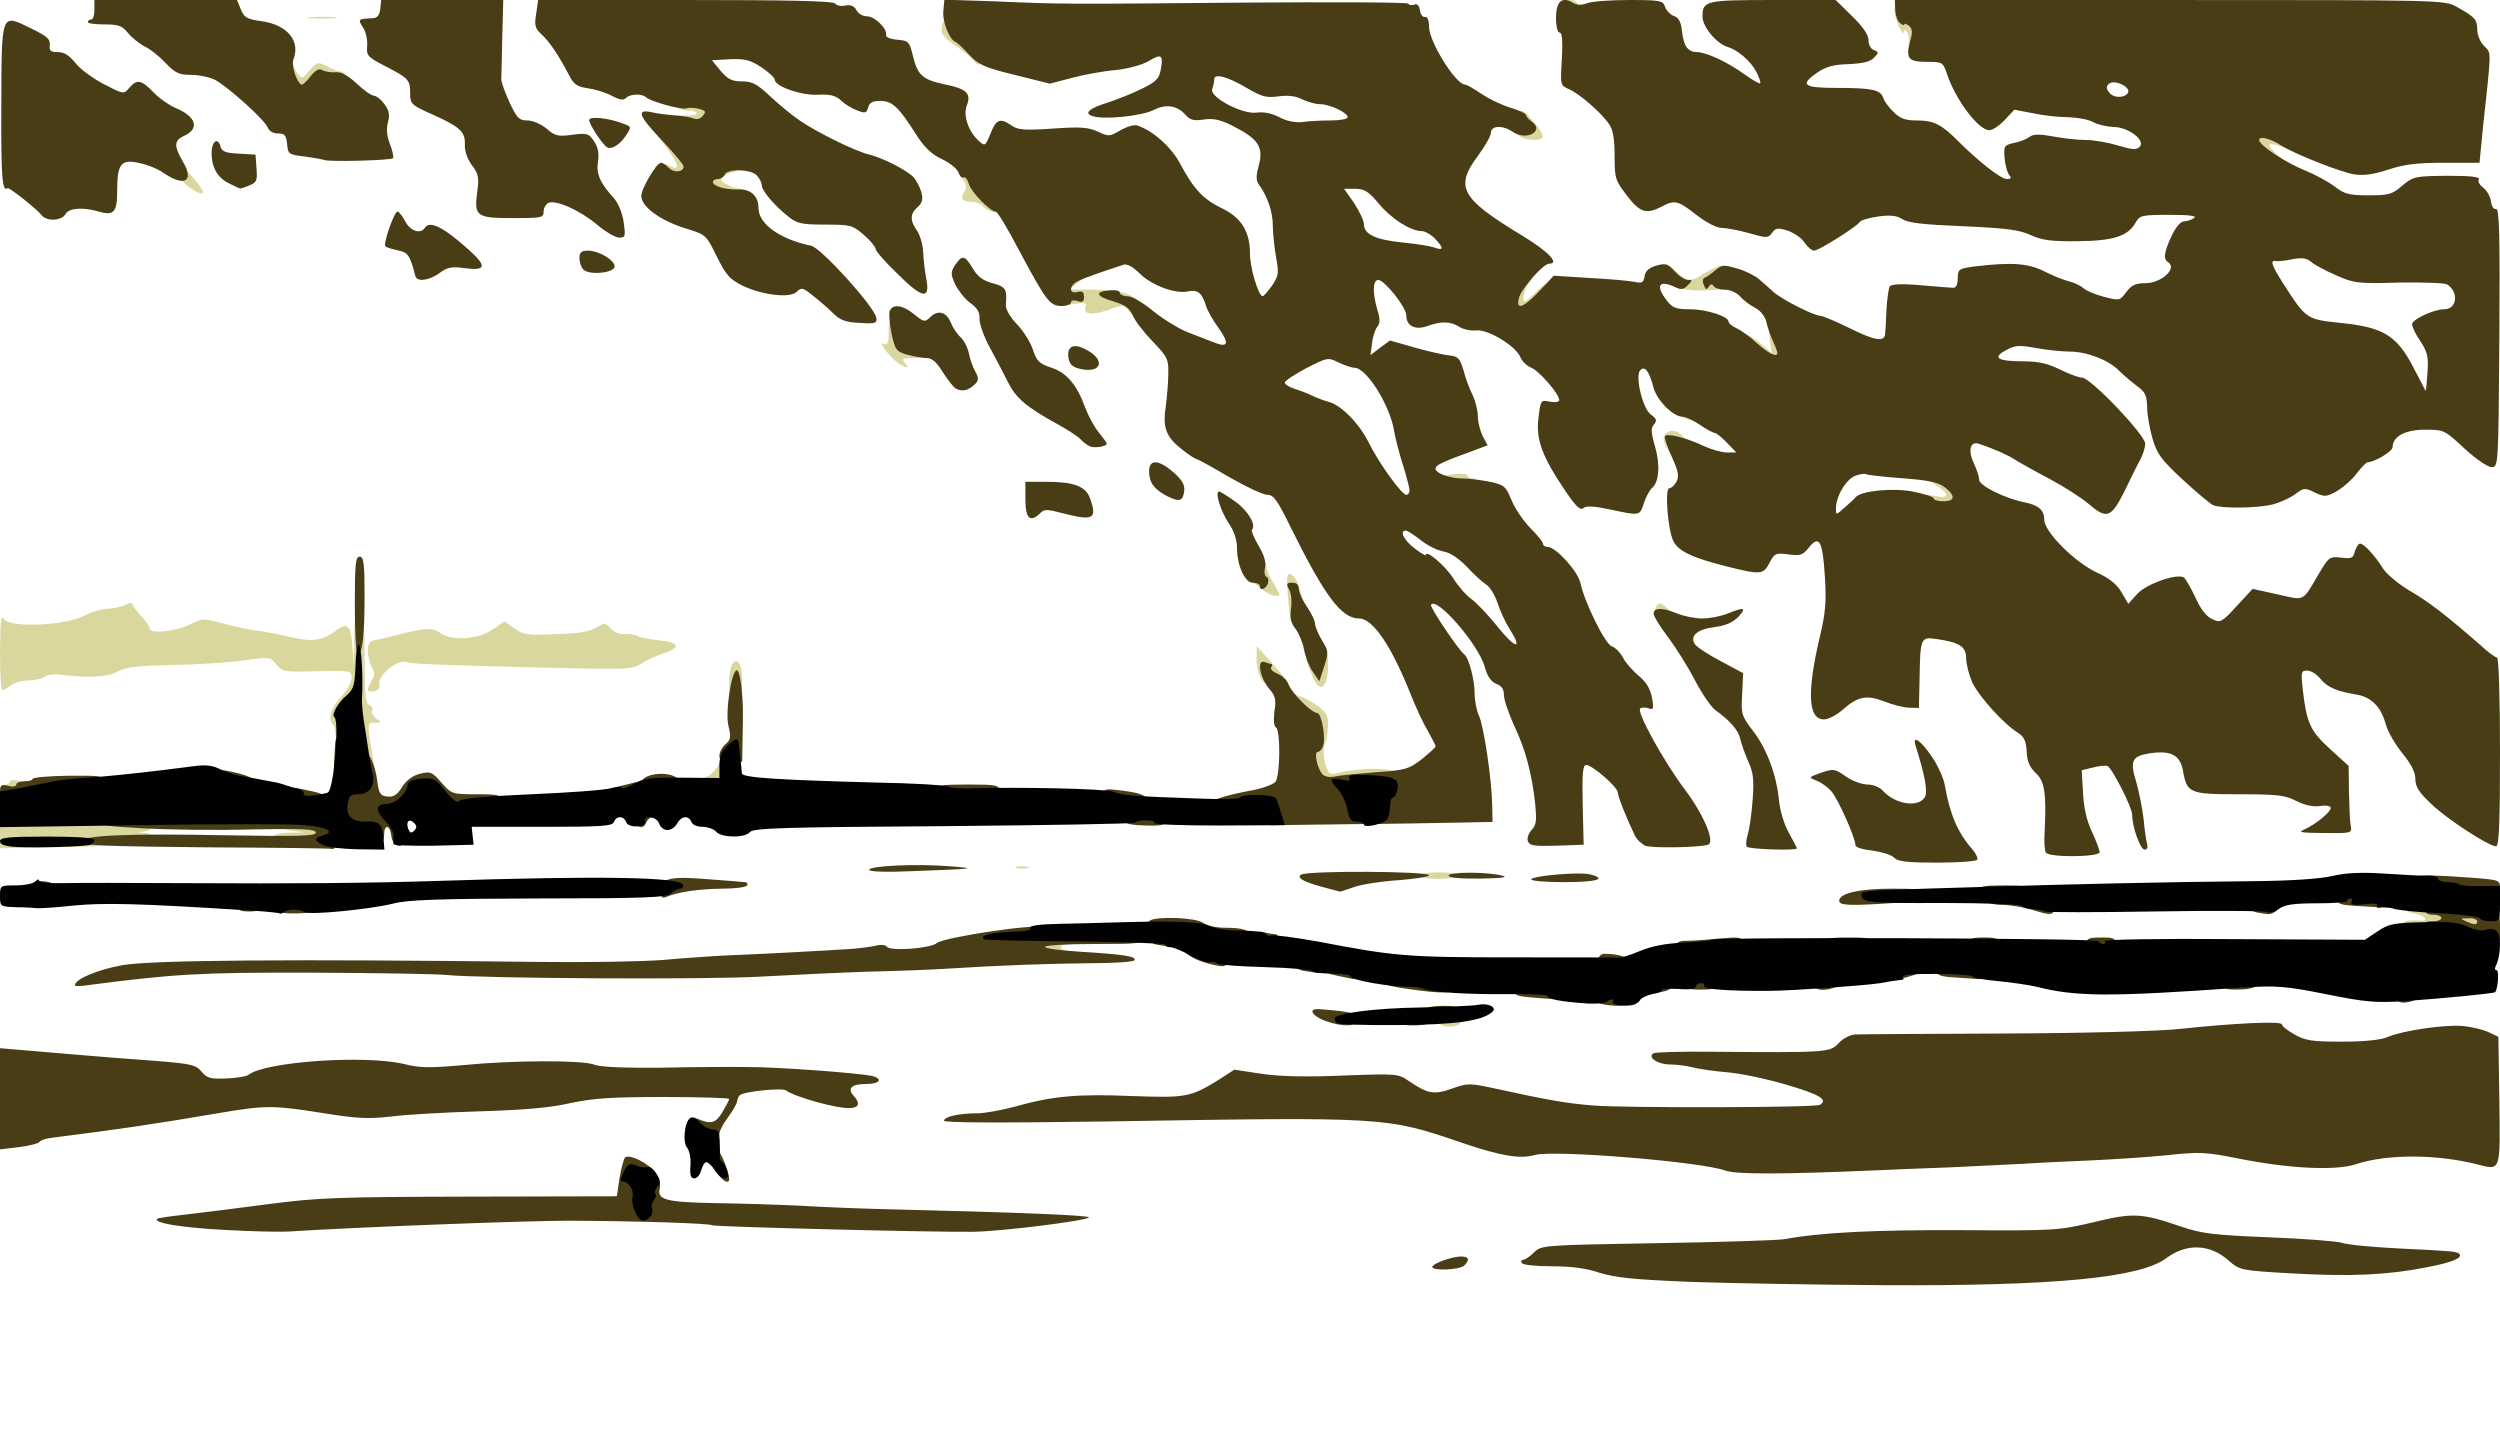 <svg id="root" xmlns="http://www.w3.org/2000/svg" width="768" height="441" viewBox="0 0 7680 4410">
  <g fill="#DAD79E">
    <path
      d="M6793 3413c-8-2-13-22-13-44 0-39 0-39 39-39 42 0 51 11 51 61 0 26-3 29-32 28-18 0-39-3-45-6zm-2355-261c-34-7-20-32 17-32 23 0 35 5 35 14 0 15-25 24-52 18zm-1258-242v-40h55c42 0 55 3 55 15 0 8-7 15-15 15s-15 5-15 10c0 6 7 10 15 10s15 7 15 15c0 12-13 15-55 15h-55v-40zm4293-47c-73-3-93-7-93-18 0-15 17-20 53-17 32 3 17-16-18-22-23-5-35-13-35-23 0-13 9-15 63-9 34 4 92 9 130 13l67 6v38c0 39 0 39-37 37-21-1-80-4-130-5zm-3113-173c0-6 27-10 60-10s60 4 60 10-27 10-60 10-60-4-60-10zm-1237-27c9-2 25-2 35 0 9 3 1 5-18 5s-27-2-17-5zM0 2558v-48h235c226 0 235 1 235 19 0 12-8 21-22 24l-23 4 22 2c15 1 21 6 17 15-7 18-86 25-306 29l-158 3v-48zm840 22c0-17 7-20 48-22l47-1-50-7c-27-4-40-8-27-8 12-1 22-9 22-17 0-12 13-15 56-15 64 0 84 14 84 59v31h-90c-83 0-90-1-90-20zM0 2430c0-11 7-20 15-20s15-4 15-9c0-4 11-6 25-3 18 3 25 11 25 28 0 21-5 24-40 24-33 0-40-3-40-20zm2150-23c0-7 10-17 23-22 12-6 26-20 32-32 17-39 35-27 35 22v45h-45c-30 0-45-4-45-13zm1880-2c-17-21-27-125-11-125 15 0 14-60-1-60-28-1-68-49-68-81 0-30 1-31 18-16 10 10 23 17 28 17s26 11 47 25c30 21 37 32 37 60 0 18-4 45-9 58-6 16-6 39 0 62 9 31 14 36 32 31 91-22 197-18 197 8 0 9-20 16-65 20-36 3-93 9-128 12-51 5-65 3-77-11zm-2921-37c0-2-8-46-18-98-17-83-19-89-20-47-1 40-4 47-21 47-13 0-20-7-20-18 0-10-3-22-7-26-17-17-6-53 25-85 17-19 32-45 32-58 0-23 0-23-106-21-101 3-106 2-125-21s-20-24-107-11c-48 6-145 12-217 13-100 2-137 6-161 19-32 18-86 21-167 12-30-4-53-2-60 5-6 6-27 11-47 11s-45 7-56 15c-10 8-22 15-26 15-5 0-8-53-8-117 1-101 3-115 14-100 20 26 184 19 243-11 23-12 56-22 73-22s41-5 53-11c14-8 22-9 25-1 1 5 14 22 28 37 13 14 24 30 24 36 0 17 80 9 122-12 40-20 42-20 102-4 33 9 79 19 101 22 22 2 69 11 104 19 70 17 99 13 142-18 37-28 47-18 52 52l4 55 1-60c1-94 1-95 17-95 13 0 15 22 15 135 0 111 3 137 15 141 8 4 12 11 8 17-3 5 2 16 12 24 18 12 18 13-4 13-24 0-24-2-4 118 4 28 2 32-16 32-11 0-21-1-22-2zm1131-270c0-24 4-49 9-57 16-25 31-1 31 50 0 42-3 49-20 49s-20-7-20-42z" />
    <path
      d="M1130 2119c0-5 6-18 12-29 10-16 10-24 0-40-6-11-12-33-12-50 0-24 5-31 28-35 15-3 47-10 72-17 81-20 98-20 122-4 36 26 116 21 161-10l37-25 31 22c27 19 40 21 128 17 69-2 105-8 123-20 24-16 27-16 44 3 11 12 28 19 44 17 14-1 31 1 38 6 7 4 37 10 68 13 63 7 67 22 10 41-21 7-50 20-65 30-22 16-45 18-161 16-347-7-551-14-559-19-25-15-96 42-85 69 3 8-3 16-15 19s-21 1-21-4zm2745-32c-8-12-15-40-15-62l1-40 49 55c27 30 48 55 47 56s-16 4-34 7c-26 5-35 2-48-16zm155-14c-8-21-16-41-18-45-2-5 3-8 12-8s16-4 16-10c0-5 9-10 20-10 17 0 20 7 20 39 0 78-26 96-50 34zm-64-165c-3-7-7-44-10-81-4-51-2-67 7-64 37 11 57 157 22 157-9 0-17-6-19-12zm1114-20c0-7 4-19 9-27 7-10 12-10 30 5 29 25 26 34-9 34-17 0-30-5-30-12zm-1204-79c-11-10-25-19-33-19-7 0-13-7-13-15s5-15 10-15c6 0 10-9 10-20 0-13 7-20 20-20 12 0 20 7 20 18 0 9 9 32 20 50s20 35 20 37c0 13-37 2-54-16zm2034-265c0-25 2-26 35-20 45 9 45-5 0-35-45-31-44-39 3-39 53 1 82 28 82 79v41h-60c-58 0-60-1-60-26zm-1490-63c0-14 10-20 43-24 23-3 44-2 45 4 2 5 10 9 18 9s14 7 14 15c0 12-13 15-60 15-52 0-60-3-60-19zm-10-76c0-22 4-25 36-25 44 0 42 18-4 37-31 13-32 12-32-12zm712-25c-17-28-15-48 7-55 13-4 27 1 40 14 26 26 26 31 1 31-11 0-20 7-20 15 0 21-13 19-28-5zm61-92c-45-15-43-38 2-38 31 0 35 3 35 25 0 14-1 25-2 24-2-1-18-6-35-11zm-2414-166c-22-9-76-74-55-66 13 5 16-1 16-35s3-41 19-41c14 0 21 10 25 35 6 29 12 37 37 42 20 4 29 11 29 24 0 15-7 19-36 19-31 0-35 2-24 15 14 16 13 17-11 7zm2613-25c-22-23-30-67-13-67 5 0 24 12 42 27l32 28-6-38c-5-34-4-37 17-37 26 0 36 22 36 78 0 31-1 32-43 32-33 0-49-6-65-23zM3469 957c-17-22-18-22-64-5-52 18-79 14-70-10 4-12-2-14-35-8l-40 6v-50c0-38 4-50 15-50 8 0 15-4 15-10 0-5 16-10 35-10 24 0 35 5 35 15 0 8-6 15-14 15s-24 9-37 20l-24 19 73 1c40 0 88 6 107 14 29 13 35 20 35 45 0 36-9 39-31 8zm1161-16c0-16 3-43 6-60 6-27 10-31 41-31 33 0 34 1 19 22-9 12-16 31-16 42 0 17 4 16 33-12 40-39 47-40 47-4 0 42-37 72-88 72-40 0-42-2-42-29zm514-60c-28-11-34-19-34-42 0-36 9-36 40-4 27 29 47 31 77 10 11-8 33-19 47-25 25-9 26-8 26 29v39l-61 4c-36 2-75-3-95-11zM3053 652c-12-2-27-10-33-18-7-8-22-14-35-14-29 0-36-9-23-30 9-13 7-23-5-41-24-33-21-39 13-39 23 0 31 5 36 25 3 14 22 38 41 55 38 34 42 67 6 62zm-860-43c-30-9-33-13-33-49 0-33 3-40 20-40 11 0 20-7 20-15 0-11 11-15 41-15 33 0 40 3 37 17-2 10-12 19-23 21s-26 9-33 15c-11 8-9 13 10 23 13 8 31 13 41 14 10 0 17 8 17 20 0 16-6 20-32 19-18 0-48-5-65-10zM579 574c-32-24-46-59-23-59 15 0 76 72 66 79-5 3-24-6-43-20zm1444-29c-27-31-2-56 36-35 32 17 27-5-15-61l-36-49h28c20 0 38 11 62 37 27 32 32 44 30 78-3 40-3 40-48 42-29 2-49-2-57-12zm4920-51c-27-21-33-32-33-65 0-38 1-39 34-39 58 0 96 19 96 47 0 16-5 23-12 20-69-25-74-18-20 29l37 33h-35c-23 1-46-8-67-25zm-2275-76c-18-15-14-78 6-78 13 0 66 64 66 79s-53 14-72-1zm-2610-25c-40-3-48-7-48-24 0-18 5-19 65-15 36 2 65 0 65-5s-9-9-19-9c-30 0-51-11-51-26 0-10 14-14 49-14 69 0 81 7 81 44 0 56-10 59-142 49zM876 258c-23-46-21-88 4-88 13 0 20 7 20 18 0 10 6 27 14 37 13 18 15 18 37-9 23-26 25-27 54-12 17 9 36 16 43 16 18 0 15 27-4 34-9 3-26 6-39 6-12 0-25 7-29 15-3 10-19 15-45 15-34 0-42-4-55-32zm2113-74c-7-9-32-29-56-45-36-25-43-35-40-57 4-33 38-37 51-6 5 11 22 28 38 37 22 13 28 23 28 52 0 40-2 42-21 19zm2874-42c3-15 2-34-4-42-5-8-9-10-9-5-1 26-30-33-30-62 0-26 4-33 20-33 13 0 20 7 20 19 0 10 9 21 20 24 27 7 34 29 26 82-6 37-11 45-28 45s-20-5-15-28zM953 53c20-2 54-2 75 0 20 2 3 4-38 4s-58-2-37-4zm3854-10c-4-3-7-15-7-25 0-19 34-26 45-8 3 5 12 7 20 3 10-3 15 2 15 16 0 17-6 21-33 21-19 0-37-3-40-7z" />
  </g>
  <g fill="#493D16">
    <path
      d="M5195 3938c-175-7-232-13-281-28-41-14-88-20-147-20-47 0-89-4-92-10-3-5-1-10 4-10 6 0 21-10 33-22 23-23 27-23 378-29 195-3 371-9 390-12 112-21 278-29 543-28 289 2 300 1 407-24 123-30 148-29 270 13 65 22 100 26 270 33 107 4 209 12 225 17 17 6 93 13 170 17 163 8 183 9 190 17 12 12-24 27-100 41-120 24-233 29-412 19-161-9-163-10-197-40-58-51-129-53-191-7-81 61-347 86-870 83-203-1-469-6-590-10zm-795-46c0-10 60-32 88-32 25 0 28 10 10 28-13 13-98 17-98 4zM685 3778c-129-7-215-21-202-34 2-2 41-8 88-13 46-5 161-20 254-32 153-20 214-22 620-23l450-1 8-55c5-30 13-59 17-64 13-13 77 20 96 50 9 13 14 33 11 44-9 36 17 43 171 46 81 1 199 5 262 8 63 4 187 9 275 11 376 9 614 18 610 25-6 10-269 43-355 44-107 2-794-15-802-20-9-6-226-13-440-14-129 0-635 19-858 33-30 2-122 0-205-5z" />
    <path
      d="M2201 3601c-24-34-28-81-7-81 12 0 46 75 46 102 0 17-20 7-39-21zm3099-5c-72-27-524-64-584-48-47 13-103 4-224-37-234-80-229-80-1084-66-341 5-508 4-508-2 0-13 47-23 104-23 22 0 75-10 116-21 114-32 190-39 357-32 166 6 180 4 267-50l48-31 85 13c56 8 139 10 251 5 167-6 167-6 203 19 55 37 75 41 130 21 48-17 53-17 132 0 160 35 216 45 299 52 93 8 686 7 699-2 26-16-2-32-104-62-61-18-143-35-182-38-38-3-86-10-105-15s-51-9-71-9c-36 0-69-22-50-34 5-4 87-6 183-5 351 3 360 2 386-26 12-14 35-26 50-27s221-2 457-3c248-1 476-7 540-14 170-18 315-25 315-14 0 5 17 19 39 31 33 19 54 22 145 22 69 0 119-5 140-14 50-21 178-39 233-34 27 3 62 11 78 19l30 14 3 197c3 219 5 214-68 195-127-32-279-32-374 0-63 20-205 13-360-18-100-20-119-21-220-10-61 6-167 13-236 16s-159 7-200 10c-41 2-142 7-225 11-82 3-184 7-225 9-298 13-437 13-470 1zM0 3376v-156l58 5c31 3 111 9 177 15s175 14 243 19c110 9 124 12 141 33 17 20 27 23 76 21 31-1 62-6 68-11 52-41 360-62 480-33 47 12 78 12 180 3 153-15 367-16 404-1 17 7 95 10 203 9 96-2 218-3 270-2 92 0 332 18 378 27 36 9 25 25-17 25-46 0-60 14-37 38 27 31 6 43-53 32-60-11-140-37-156-50-11-9-132 3-143 15-3 3-7 12-8 20-1 7-14 29-28 48s-26 41-26 50c0 12-9 17-29 17-47 0-61-10-61-42 0-25 3-29 18-23 46 20 59 17 81-18 11-19 21-37 21-41 0-3-91-6-201-6-162 0-218 4-288 19-60 14-143 21-276 25-104 3-228 10-274 16-70 8-106 6-205-10-158-25-179-25-321-1-206 35-301 49-514 76-19 2-37 8-40 13s-32 12-63 16l-58 7v-155zm4071-240c-38-14-53-36-24-36 10 0 42 3 71 6 42 6 52 10 52 25 0 23-45 25-99 5zm229-6c0-17 7-20 40-20 22 0 40-4 40-10 0-5 23-10 50-10 43 0 50 3 50 20s-7 20-45 20c-25 0-45 5-45 10 0 6-20 10-45 10-38 0-45-3-45-20zm611-49c-23-14-5-41 27-41 58 0 92 12 92 31 0 16-8 19-52 19-29 0-59-4-67-9zm2449-21c0-16 7-20 35-20 37 0 49 22 19 34-32 12-54 6-54-14zm-2667 3c-35-3-43-8-43-24 0-17 7-19 70-19 68 0 70 1 70 25 0 27 2 27-97 18zm-375-26c-56-8-68-13-68-28 0-22 3-22 126-7 80 10 94 14 94 30 0 21-37 22-152 5zm752-12c0-22 4-25 35-25 28 0 35 4 35 19 0 11-9 21-22 25-39 10-48 7-48-19zm110-10c0-23 4-25 45-25s45 2 45 25-4 25-45 25-45-2-45-25zm390 5c0-17 7-20 40-20 41 0 57 21 24 34-34 13-64 7-64-14zm1260 0c0-18 7-20 55-20 40 0 55 4 55 14 0 18-22 26-71 26-32 0-39-3-39-20zm-6600 7c0-19 69-48 146-62 90-16 537-19 1275-10 147 2 320-1 385-6 66-6 155-12 198-14 82-3 292-14 382-20 28-2 62-7 76-10 14-4 29-2 32 3 9 15 135 6 154-11 22-18 315-62 320-47 2 6 62 10 158 10 147 0 154 1 154 20s-7 20-150 20c-82 0-150 4-150 9s51 11 113 15c129 8 169 14 162 26-3 5-63 9-133 9-121 1-274 6-447 17-44 3-152 7-240 9-88 3-234 10-325 15-163 10-863 6-970-5-30-3-215-6-410-7-343-1-427 4-687 38-24 4-43 4-43 1zm6740-17c0-16 7-20 35-20s35 4 35 20-7 20-35 20-35-4-35-20zm-2835-7c-11-2-30-6-42-9-13-2-23-11-23-19 0-11 13-15 55-15 52 0 55 1 55 25 0 25-5 27-45 18zm1675-18c0-23 3-25 50-25 62 0 68 21 11 38-54 17-61 15-61-13zm198 18c-50-3-58-7-58-23 0-18 7-20 70-20 68 0 70 1 70 25 0 14-5 24-12 23s-39-3-70-5zm-2000-20c-20-3-28-10-28-24 0-16 7-19 40-19 36 0 40 3 40 25 0 14-5 24-12 24-7-1-25-4-40-6zm920-10c-25-6-23-43 1-43 47 0 81 13 81 31 0 15-7 19-32 18-18-1-41-3-50-6zm-1213-12c-39-10-75-29-75-41s20-12 84-4c40 6 46 10 46 30 0 25-6 27-55 15zm1435-51c0-16 7-20 33-20 17 0 62-3 100-7 63-5 67-5 67 14 0 17-9 21-52 27-29 3-74 6-100 6-41 0-48-3-48-20zm1267 13c-4-3-7-15-7-25 0-15 8-18 45-18 41 0 45 2 45 25 0 22-4 25-38 25-21 0-42-3-45-7zm-807-23c0-18 7-20 70-20s70 2 70 20-7 20-70 20-70-2-70-20zm440 0c0-17 7-20 45-20s45 3 45 20-7 20-45 20-45-3-45-20zm-2491 3c-21-3-28-11-33-35-4-21-2-34 6-40 23-14 143-9 164 7 10 8 40 15 66 15 56 0 78 7 78 26 0 11-16 14-65 14-51 0-65-3-65-15 0-11-12-15-50-15-47 0-50 2-50 25 0 14-5 24-12 24-7-1-25-4-39-6zm301-19c0-22 3-25 23-20 12 3 28 6 35 6 6 0 12 9 12 20 0 16-7 20-35 20-31 0-35-3-35-26zm3666-11c-27-8-56-21-64-29-11-12-10-14 12-14 14 0 26-4 26-10 0-5-11-10-25-10-19 0-25-5-25-21 0-21 3-21 98-14 53 4 99 11 100 16 2 5 10 9 18 9 10 0 14 13 14 45v45l-52-1c-29-1-75-8-102-16zm84-43c0-5-12-10-27-9-25 0-26 1-8 9 27 12 35 12 35 0zm-6760-30c-7-4-10-15-7-24 5-12 20-16 62-16 50 0 55 2 55 23 0 20-5 22-49 23-26 1-54-2-61-6zm5390-6c-25-7-64-14-88-14-45 0-72-17-72-44 0-13 13-16 74-16 66 0 75 2 81 20 5 15 15 20 41 20 30 0 34 3 34 25 0 28-7 29-70 9zm693 9c-15-3-23-12-23-24 0-16 7-19 40-19 43 0 66 24 39 41-15 9-19 9-56 2zm-6203-23c0-16 7-20 35-20s35 4 35 20-7 20-35 20-35-4-35-20zm6508 3c-55-4-58-5-58-30v-26l73 7c94 9 107 13 107 37 0 20 6 20-122 12zm-1588-16c0-23 63-37 163-37 88 0 97 2 97 19 0 16-11 19-92 25-136 9-168 8-168-7zm-3620-31c0-38 28-45 145-35 55 4 106 8 113 9 7 0 10 5 7 10-3 6-39 10-78 10-70 1-134 10-169 25-15 6-18 2-18-19zm5495 14c-2-4-30-11-60-15-45-5-55-10-55-26 0-22 23-24 178-13 92 7 92 7 92 34s0 27-75 28c-41 0-77-3-80-8zM90 2737c0-22 19-34 50-29 21 3 30 10 30 23 0 15-7 19-40 19-26 0-40-4-40-13zm3970-13c-56-15-78-28-63-37 20-13 393-11 393 2 0 4-42 11-94 15-52 3-113 13-136 21-24 8-43 15-44 14 0 0-26-7-56-15zm644-23c7-11 148-23 180-15 56 14 21 24-80 24-58 0-103-4-100-9zm-254-11c0-12 120-12 165 0 20 5-1 8-67 9-60 1-98-3-98-9zm-1780-18c0-12 142-19 245-11 91 7 82 8-107 15-86 4-138 2-138-4zm3149-37c-8-9-39-18-67-22-29-3-52-10-52-16 0-23-54-144-74-166-11-13-32-28-46-33-25-10-25-10 14-24 38-13 42-13 76 11 20 14 50 25 66 25 18 0 38 8 48 19 38 42 109 53 129 20 10-15 0-69-28-157-12-37 16-18 52 36 17 26 35 65 38 87 15 86 39 143 84 194 11 13 18 28 15 32-3 5-58 9-122 9-92 0-121-3-133-15z" />
    <path
      d="M6285 2619c-4-5-6-33-4-62 6-122 0-157-27-182-19-18-27-36-28-66-2-33-8-46-27-58-44-27-120-112-140-154-10-23-19-57-19-75 0-36-21-49-92-59-47-7-49-3-51 118l-2 94-30-1c-16 0-51-9-76-19-54-21-82-16-128 25-18 16-44 30-58 30-49 0-53-84-11-260 16-68 19-104 14-179-7-109-17-129-49-89-19 24-27 26-64 21-38-5-42-3-57 26-19 37-28 37-132 11-107-27-149-47-164-79-17-36-26-161-12-161 6 0 16-9 22-20 9-17 6-32-14-76-14-31-24-60-21-64 6-10 67 5 121 31 22 10 53 19 69 19h29l-29-30c-16-17-33-30-37-30-5 0-26-11-46-25s-44-25-54-25c-28 0-77-49-88-88-14-53-27-69-41-55-17 17 7 119 33 137 17 12 19 18 9 30-10 11-9 25 3 67 17 57 13 111-10 129-7 7-18 27-24 46-13 39-12 39-104 19-49-10-73-12-82-4s-23-5-54-51c-72-106-92-159-84-225 7-56 7-57 35-51 18 3 29 1 29-5 0-19-62-90-87-100-13-5-27-19-32-31-13-34-99-87-136-83-16 2-40-3-52-11-27-17-56-18-99-2-38 13-64-1-64-34 0-24-67-108-86-108-17 0-18 39-3 91 9 29 9 42 0 53-6 7-14 30-16 50l-5 37 30-23 30-22 77 22c43 12 91 23 107 24 25 3 31 9 42 46 6 24 19 58 28 76 9 19 16 48 16 66 0 17 7 44 15 60l15 28-48 18c-94 34-112 43-112 54 0 14 44 30 85 30 19 0 56 5 82 10 45 10 49 14 67 58 11 26 37 64 58 85s38 42 38 47c0 6 6 10 14 10 25 0 93 74 101 111 13 60 76 188 96 194 11 4 26 19 34 34 8 16 30 41 49 57 24 20 36 41 41 68 6 33 4 38-10 32-9-3-21-3-26 0-14 8 73 165 138 251 57 76 93 161 70 168-30 9-174 11-193 3-12-6-27-20-32-32-24-49-52-119-52-131 0-17-79-85-97-85-11 0-13 25-11 123l3 122-83 3c-68 2-83 0-88-13-4-9 1-24 11-35 15-16 16-30 11-82-11-96-30-166-65-240-17-37-31-79-31-93 0-18-7-28-23-34-17-7-28-23-36-53-19-68-148-217-165-190-4 7 83 137 102 152 14 10 32 78 32 119 0 23 6 54 13 69 15 30 40 198 41 277l1 50-100 2c-55 1-209 4-342 5l-241 3-6-27-5-27-91 6c-75 5-90 3-90-9 0-17 41-32 130-49 36-6 71-19 78-27 15-19 16-158 2-167-7-4-8-24-5-50 6-36 3-47-16-69-29-34-39-92-14-82 9 3 19 6 21 6 3 0 2 5-1 10-3 6 5 14 20 20 14 5 29 20 34 34 11 27 70 86 87 86 14 0 28 79 18 103-3 9-11 17-16 17-12 0-2 49 14 68 7 8 22 11 42 7 17-4 74-9 126-13 89-6 99-10 138-40 23-19 42-36 42-39 0-4-11-25-24-48-14-23-38-75-54-116-59-147-115-229-157-229-54 0-105-69-206-272-45-92-56-108-76-108-13 0-66-25-118-55-51-30-96-55-100-55-3 0-22-12-41-27-51-39-63-67-53-133 4-30 8-77 8-103 1-44-3-51-48-98-27-28-55-64-61-80-10-22-23-32-59-43-54-15-60-30-13-34 18-2 32 1 32 7s11 11 24 11 48 20 79 46c31 25 77 53 104 64 26 10 62 24 80 31 46 19 51 5 16-44-17-23-34-53-38-67-12-40-26-51-54-45-40 9-112-18-149-54-21-21-39-31-50-28-81 27-120 40-139 50-29 13-31 41-3 34 15-4 20 0 20 15s-5 18-20 13c-11-4-20-2-20 4s-13 11-29 11c-36 0-47-15-131-172-34-65-66-118-71-118-17 0-77-61-83-86-4-13-11-22-16-19s-11-3-15-14c-3-11-26-30-51-42-34-16-55-37-81-78-53-83-72-101-109-101-23 0-33 5-37 20-5 18-9 19-34 9-15-5-38-19-49-30-16-15-33-20-71-18-51 3-133-26-133-46 0-6-19-24-42-39-34-22-50-26-96-24l-55 3 27 33c22 26 35 32 66 32s46 8 86 46c27 25 67 58 89 73 53 37 175 97 216 106 38 9 112 46 135 69 8 9 19 29 24 45 6 23 4 33-11 47-24 21-24 42-1 74 9 14 17 43 18 65s5 57 9 79c14 68-11 64-87-12-38-36-68-71-68-77s-16-26-36-43c-34-30-40-32-119-32-70 0-86-3-111-23-44-34-83-80-84-98 0-9-8-23-17-32-21-18-90-19-97 0-3 7-12 13-21 13-8 0-15 4-15 9 0 13 38 24 77 23 39-2 63 20 63 57 0 49 66 96 162 116 30 6 194 187 200 221 3 17-3 19-51 16-43-2-60-8-82-30-15-15-43-39-62-54-30-24-35-26-49-12-20 21-106 11-168-19-38-19-50-32-78-89-33-67-33-67-98-87-76-24-134-66-134-99 0-23 47-102 61-102 4 0 15 7 24 16 16 16 45 13 45-5 0-5-29-40-65-78-74-78-82-99-32-88 17 4 50 8 72 10 22 1 47 5 56 9s21 1 28-8c11-13 9-16-13-22-14-3-31-4-38-1-15 5-109-21-123-34-13-12-49-11-62 2-8 8-20 6-44-7-19-10-52-20-74-23-34-5-43-12-60-46-30-57-57-97-82-120-19-17-22-27-16-62l6-43h453c317 0 455 3 460 11 3 6 17 9 31 6 16-3 27 1 34 14 5 11 20 19 32 19 24 0 63 38 59 57-2 7 12 13 34 15 35 3 38 5 49 52 15 59 30 71 101 86 64 13 78 28 64 64-12 31 5 80 37 109 19 17 20 16 36-23 17-44 30-49 65-24 19 13 40 15 126 9s109-4 138 9c34 16 37 16 70-4 22-12 43-18 54-14 49 18 102 66 129 116 42 79 71 110 129 138 60 29 86 72 86 140 0 43 26 130 39 130 3 0 16-15 29-33 20-30 21-39 12-87-5-29-10-73-10-97 0-42-16-89-42-125-10-13-10-27-1-60 15-55-1-81-76-119-40-21-61-26-92-22-31 5-43 2-57-14-25-29-60-34-96-16-38 20-158 32-192 19-24-9-8-23 49-41 28-9 76-28 104-42 45-22 54-31 59-60 8-45 2-49-38-25-19 11-61 23-99 27-37 3-97 14-135 24l-69 18-108-27c-94-23-111-31-140-62-17-19-36-37-42-39-19-8-41-64-37-97l3-33 152 5c209 9 210 9 770 4 274-2 500-1 503 3 3 5 11 6 19 3 8-4 15 3 17 18 2 13 9 22 16 20 7-1 12 10 12 30 0 46 82 178 111 178 5 0 27 13 51 29s64 35 89 42c26 8 47 18 47 22 0 5 8 14 18 21 40 29-18 60-59 31-30-21-67-20-67 3 0 10-18 41-40 71-71 95-53 130 130 241 85 51 123 90 89 90-18 0-86 77-93 106-10 38 14 30 63-22l44-47 111 7c61 3 123 9 138 12 22 5 27 2 30-17 2-16 13-26 36-33 28-8 35-6 57 18 13 14 31 26 40 26 15 0 15 1 0 16-13 14-21 15-41 5-49-22-59-3-23 43 17 22 28 26 70 26 51 0 119 22 119 38 0 5 11 14 24 20 14 6 43 27 64 47 36 32 62 44 62 29 0-3-6-20-14-37-8-18-17-44-20-59-4-16-18-34-34-42-15-8-36-23-46-35-11-12-31-21-47-21-15 0-31-5-35-11-4-8-9-7-15 2-6 10-10 9-15-6-5-11-3-20 3-22s21-13 33-23c20-17 25-17 67-5 25 7 54 22 66 32s32 28 45 40c28 24 124 73 144 73 7 0 49 18 92 39 76 38 105 42 107 17 1-6 3-39 4-73 2-35 7-67 10-73 5-7 36-9 93-4 48 4 93 8 101 8 10 1 15-9 15-29 1-29 3-30 56-37 111-13 160-9 209 15 25 13 60 27 76 31 17 4 37 14 45 21 8 8 37 20 64 27 47 12 48 12 68-15 16-21 28-27 58-27 50 0 100-46 70-65-15-9-12-31 11-80 12-26 28-45 38-45 9 0 23-5 31-10 10-7-13-10-76-10-85 0-91 2-103 23-23 42-67 57-178 58-83 1-110-3-145-19s-73-21-207-27c-121-5-170-10-187-22-18-11-36-13-74-8-27 4-53 11-56 16-9 15-127 89-141 89-7 0-20-11-29-24-8-14-32-30-51-37-32-10-38-9-49 6-13 17-16 17-72 1-32-9-70-16-84-16-15 0-47-17-77-40-56-44-66-47-107-25-47 24-66 18-106-34-36-47-38-53-38-123 0-52-5-80-17-97-24-35-92-94-123-107-27-12-27-12-22-93 3-56 1-81-7-81-6 0-11-18-11-45 0-50 18-67 51-47 13 8 26 9 44 2 15-6 73-10 130-10 96 0 104 2 110 21 4 11 16 24 27 28 15 5 22 18 25 46 5 47 18 65 47 65 29 1 94 31 146 69 24 17 45 29 47 27 3-2-3-18-11-34-17-34-57-68-89-78-34-10-77-62-77-93 0-49 10-51 216-51h193l50 49c34 33 51 58 51 74 0 14 7 28 17 31 15 6 15 8-1 24-11 12-35 17-77 19-45 1-70 8-95 25-57 39-45 48 59 48 108 0 134 6 142 30 3 10 17 30 32 44 20 20 36 26 70 26 54 0 76 11 129 64 63 63 131 116 149 116 13 0 15-3 7-13-6-7-12-30-14-52-3-37-1-39 29-46 18-3 39-12 47-18 11-9 29-10 72-2 32 6 78 11 102 11 25 0 69 8 99 17 43 13 56 14 66 4 19-20-35-61-81-61-20-1-48-7-62-15s-48-14-76-15c-28 0-77-5-108-12l-58-11-29 31c-17 18-38 32-48 32-33 0-104-94-130-173-12-36-14-37-62-37-57 0-65-10-51-64 8-27 7-38-4-47-8-6-14-8-14-4s-6 2-13-4c-8-6-14-24-15-41l-1-30h844c840 0 845 0 882 21 56 31 63 39 63 70 0 16 9 38 21 50 23 23 23 7-3 247l-11 112h-109c-84 0-123 5-171 21-42 14-75 19-102 15-40-5-184-62-227-89-34-22-68-30-68-17 0 16 80 69 142 94 30 12 70 34 90 49 30 23 44 27 104 27 63 0 73-3 104-30 34-28 39-29 138-30 71 0 101 3 97 11-4 6 2 17 13 25s22 27 24 42 8 26 16 24c10-2 12 80 10 395-3 398-3 398-24 398-12 0-48-25-83-57-61-57-63-58-121-58-62 0-100 21-100 54 0 12-55 46-77 46-4 0-19 16-33 34-13 18-40 42-60 54-34 19-38 19-69 5-30-15-34-15-60 5-15 11-45 25-67 31-43 12-159 14-185 3-9-4-51-39-93-78-66-61-80-80-93-125-9-30-17-74-17-98-1-37-6-47-31-65-16-12-41-33-55-47-32-33-99-59-153-59-24 0-70-5-103-11-51-9-63-9-92 7-43 23-26 34 55 34 45 0 74 7 111 25 28 14 58 25 68 25 26 0 194 176 194 203 0 12-7 33-14 47-8 14-30 58-49 98-42 84-55 88-112 39-20-17-74-52-119-76-44-23-92-50-106-59-23-15-69-35-112-49-26-8-33 22-14 61 9 19 16 41 16 50 0 18 81 58 139 69 44 9 61 24 61 54 0 36 92 129 160 161 40 18 63 37 77 61l21 36 28-31c29-31 121-63 143-50 5 4 21 31 35 61 16 36 34 59 52 67 25 12 29 10 75-40l49-53 77 17c86 19 74 25 128-66 29-49 32-51 67-47 32 4 37 2 42-19 4-13 11-24 16-24 12 0 46 37 71 77 11 17 48 48 82 68 59 34 115 78 216 166 23 22 47 39 52 39s9 125 9 290c0 218-3 290-12 290-22 0-153-85-200-131-37-35-48-52-48-76 0-21-13-46-40-79-22-27-45-67-51-89-14-53-44-83-88-91-63-10-92-23-113-49-11-14-29-25-40-25-19 0-20 4-14 58 12 104 23 127 84 183l57 52 1 81c1 45 3 90 5 101 5 25 5 25-88 24-68-1-75-2-52-12 35-16 79-53 79-65 0-6-13-9-32-6-22 3-47-2-73-15-34-18-57-21-176-21-153 0-161-3-173-73-9-48-37-62-101-53-56 9-63 22-42 90 8 28 18 78 22 111 3 33 8 68 11 78s0 17-8 17c-13 0-38-70-38-107 0-23-62-144-76-150-6-2-27 0-45 5l-34 8 4 69c2 44 11 86 27 119 13 28 24 57 24 64 0 15-156 17-165 1zm-2045-170c0-21-6-28-27-33-30-8-43 5-43 46 0 22 5 27 28 30 32 4 42-7 42-43zm398-516c-13-20-30-57-38-82-8-24-24-49-34-55s-37-30-58-53c-26-27-52-45-74-49-19-3-50-19-70-35s-41-29-45-29c-21 0-6 30 26 54 19 15 35 24 35 21 0-18 60 33 84 71 15 24 40 53 56 64 15 11 52 49 81 86 55 68 78 72 37 7zm1062-405c15-20 113-30 176-18 35 7 64 16 64 21s14 9 30 9c37 0 38-18 3-44-20-15-52-21-131-27-57-4-106-10-109-12-2-3-17-1-32 4-29 10-61 63-61 101 0 21 0 21 27-3 15-13 30-27 33-31zm-1370-22c0-7-9-42-20-77-11-34-23-81-27-103-11-78-85-196-121-196-8 0-30-7-49-16-34-17-35-16-100 17-36 19-66 39-66 44 0 6 13 14 29 19s40 14 54 21 36 15 50 19c39 9 95 66 125 126 31 63 101 160 115 160 6 0 10-6 10-14zm3106-457c-15-21-26-45-26-53 0-15 67-46 99-46 39 0 45-53 9-76-7-5-74-7-148-6-128 4-139 2-195-23-33-14-67-33-76-41-13-11-27-13-55-8-22 5-45 7-51 6-21-4-15 12 21 69 71 110 71 110 176 121 130 13 172 38 222 133 20 39 38 72 39 75 2 3 4-21 6-54 4-50 0-64-21-97zM4410 735c-13-14-32-25-42-25-34 0-93-37-132-84-32-38-44-46-73-46h-34l31 44c16 25 30 54 30 65 0 31 37 48 120 56 41 4 84 11 95 15 30 11 31 3 5-25zm-322-365c28 0 52-4 52-10 0-14-55-40-85-40-14 0-39-7-55-15-19-10-43-13-72-9-37 5-52 1-93-23-64-38-105-49-105-29 0 8-3 21-6 30-9 24 92 78 136 72 23-3 47 2 70 14 22 12 48 17 70 15 19-3 59-5 88-5zm2450-87c5-18-45-40-60-25-8 8-8 15 2 27 15 18 51 16 58-2zM633 2603c-313-3-383-6-383-17 0-20 135-26 448-20 222 4 272 2 272-8 0-11-38-13-195-10-108 3-256 1-330-3-125-7-135-8-135-27s7-19 359-16l360 3 6-47c6-44 9-47 38-50 32-3 32-4 29-50-3-38-1-48 12-48 20 0 37 32 45 89 5 40 10 46 31 48 19 2 30-5 45-29 13-21 32-35 55-41 33-8 37-6 66 27 31 35 32 36 108 36 69 0 76 2 76 20 0 17-7 20-50 20-27 0-50 5-50 10 0 6-15 10-34 10-28 0-41-8-69-41-33-40-57-46-57-13 0 15-29 48-51 57-10 4-10 6-1 6 8 1 12 17 12 47 0 38-3 45-17 42-11-2-19-14-21-31-4-34-22-36-22-2 0 18-5 25-20 25-11 0-20-7-20-15 0-11-11-15-38-15-21 0-43-5-50-12-9-9-12-7-12 9 0 27-10 54-19 51-3-2-178-4-388-5z" />
    <path
      d="M5366 2601c-3-5-2-22 3-37 5-16 12-64 15-106 5-64 2-86-14-120-10-24-21-54-24-68-5-26-31-56-77-89-14-11-42-52-63-93-21-40-58-99-82-131-24-31-44-64-44-72 0-19 28-19 73 0 20 8 55 15 77 15s57-7 77-15c51-21 60-19 33 10-16 17-39 27-71 31-55 7-78 27-63 52 6 10 42 33 80 53l69 37-3 64c-4 61-2 67 33 113 43 56 72 134 80 213 3 32 16 75 30 100s25 46 25 48c0 8-149 3-154-5zm-3416-91c0-28 3-30 35-30 24 0 35 5 35 15 0 8-6 15-14 15s-16 7-20 15c-10 28-36 17-36-15zm1503 13c-9-24 9-33 68-33 55 0 59 1 59 23 0 23-3 24-61 23-38-1-63-5-66-13zm-2553-73c0-16 2-30 5-30 2 0 27 5 55 11 78 17 60 48-27 49-30 0-33-3-33-30zm2502 18c-7-7-12-20-12-29 0-13 7-16 33-13 69 7 97 15 97 28 0 25-96 36-118 14zM0 2435c0-24 3-26 25-21 14 4 25 2 25-4 0-5 11-10 25-10s25-3 25-7c0-5 50-9 110-10 100-1 110 1 110 17 0 15-12 19-67 25-38 3-84 10-103 15s-61 12-92 15l-58 7v-27zm1880 6c0-14 8-22 28-27 15-3 33-8 40-10 9-3 12 4 10 24-3 23-8 27-40 30-33 3-38 0-38-17zm1007 12c-4-3-7-15-7-25 0-16 10-18 95-18 86 0 95 2 95 19 0 11-9 21-22 25-31 8-153 8-161-1zm-417-33c0-16 7-20 35-20s35 4 35 20-7 20-35 20-35-4-35-20zm-1777-7c-16-3-23-11-23-27 0-22 3-23 38-16 53 11 72 20 72 36 0 14-36 17-87 7zm1277-6c0-37 111-41 118-4 3 14-6 17-57 17-42 0-61-4-61-13zm-944-54c1-16 2-43 3-60 1-26 5-33 21-33 18 0 20 7 20 60 0 56-2 60-23 60-19 0-23-5-21-27zm1184-31c0-11 8-27 19-36 16-14 17-23 9-55-11-41 9-173 26-172 5 1 11 24 14 53 5 56 5 65 3 166l-1 62h-35c-27 0-35-4-35-18zm1823-258c-11-16-23-47-27-68-4-22-16-51-26-64-14-17-18-34-14-62 3-21 1-48-6-59-9-18-8-21 10-21 13 0 20 7 20 19 0 10 11 35 25 55s25 44 25 53c0 8 10 31 21 50 20 32 21 37 7 80l-15 46-20-29zm-2943-204c0-127 2-150 15-150 12 0 15 20 15 119 0 124-7 181-21 181-5 0-9-67-9-150zm2780-60c0-5-9-10-21-10-25 0-49-53-49-107 0-24-9-52-25-75-25-37-44-98-30-98 4 0 26 14 50 31 39 28 65 72 51 86-3 3 6 25 20 49 18 30 24 52 20 68-3 14-1 26 5 28 5 2 7 11 4 21-8 18-25 23-25 7zm-720-265v-55h64c86 0 122 14 135 52 22 63 10 69-87 44-45-12-54-12-66 0-31 31-46 17-46-41zm435-11c-40-21-55-42-55-76 0-38 29-37 75 3 27 24 35 39 33 57-4 32-15 35-53 16zm-235-152c-8-3-22-13-30-22s-42-31-75-49c-91-50-124-78-148-126-12-24-37-72-56-107-19-34-33-75-32-90 1-19-7-32-28-47-16-11-36-37-46-56-15-33-15-38-1-61 22-32 30-30 54 10 15 26 32 38 61 46 41 11 45 18 41 67-1 13 13 37 34 59 20 21 42 56 49 78 11 35 20 43 55 55 48 15 80 52 106 124 10 26 29 61 42 76 13 16 24 31 24 34 0 8-34 14-50 9zm-416-180c-6-4-23-26-38-49-18-30-33-43-49-43-12 0-39-5-59-10-34-10-38-14-49-64-6-30-9-61-6-70 9-24 41-19 76 10 28 23 32 24 47 10 24-25 50-19 64 13 6 16 20 37 30 46 11 10 22 31 26 49 3 17 12 43 20 57 12 23 11 29-5 43-19 17-39 20-57 8zm376-61c-17-5-26-15-28-34-4-36 19-44 60-20 59 34 36 74-32 54zM1276 848c-17-65-22-72-54-79-18-4-35-9-38-12-8-7 27-107 37-107 5 0 15 14 24 30 15 30 47 40 60 20 15-24 58-2 137 69 54 49 51 63-13 55-42-6-55-3-79 15-32 23-69 28-74 9zm516-20c-6-6-12-22-12-35 0-18 6-23 26-23 35 0 85 31 82 50-4 19-78 26-96 8zm42-138c-53-44-124-76-149-67-8 4-15 16-15 27 0 19-6 20-94 20-112 0-120-5-110-80 6-44 4-56-16-82-14-19-23-44-22-63 2-40-14-55-101-94-63-28-67-32-67-63 0-43-4-47-75-84-56-29-60-33-57-64 1-18-4-43-13-56-16-25-16-26 30-28 14-1 21-9 23-28l3-28h375l-3 113c-1 61-3 120-3 129-1 9 11 41 25 72 23 49 30 56 55 56 16 0 42 11 59 25 26 23 36 25 79 19 46-6 51-4 67 20 12 18 16 37 12 62-6 38 6 66 50 114 13 16 25 45 29 73 6 43 5 47-14 47-11 0-42-18-68-40zM127 660c-14-18-100-86-104-82C7 591 3 545 4 329 5 34 2 42 95 87c49 24 60 33 58 51s2 22 25 22c19 0 35 10 54 34 15 19 55 48 88 65 60 31 60 31 77 11 24-28 37-25 75 14 18 19 49 40 68 48 64 27 74 64 24 86-29 14-30 30-3 77 38 63 5 81-62 34-14-10-46-23-70-28-57-13-69 1-69 85 0 67-10 78-60 63-47-13-89-10-99 9-12 21-59 23-74 2zm576-97c-35-17-53-49-53-93 0-35 19-50 27-21 4 16 14 21 57 23l51 3 3 43c3 38 0 43-23 52-14 6-27 10-28 9-1 0-16-7-34-16zm292-72c-2-1-28-6-57-10-51-6-53-7-56-38-3-28-7-33-28-33-15 0-27-7-32-19-9-23-122-125-162-146-16-8-49-15-73-15-36 0-48-5-78-36-18-20-47-43-64-51-16-8-40-27-52-42-18-22-29-26-72-26-28 0-51-3-51-7 0-5 5-8 10-8 6 0 10-13 10-30V0h438l12 29c10 25 19 30 63 36 80 11 121 61 98 119-7 19 13 76 27 76 3 0 16-12 27-27 15-18 26-24 36-17 8 4 25 7 39 6 17-2 37 8 65 34 22 21 46 38 54 38 8 1 22 12 32 26 14 19 17 32 11 55-6 20-4 42 6 68 8 20 12 40 9 43-6 7-206 12-212 5zm869-39c-15-11-54-70-54-83s59-7 105 11c25 9 25 10 9 35-20 30-46 46-60 37z" />
  </g>
  <g fill="#010102">
    <path
      d="M1950 3721c-7-17-10-36-7-43 6-18-11-48-28-48-11 0-11-5 1-30 13-26 18-28 40-19 14 5 30 7 34 4 5-3 17 6 26 20 13 20 14 28 4 40-7 9-10 18-7 22 4 3 2 12-4 19-6 8-9 20-6 28 6 15-11 36-29 36-6 0-17-13-24-29zm171-140c2-22-3-46-10-55-15-17-8-81 10-92 6-3 19 3 30 15s29 21 39 21c16 0 20 7 21 38 1 20 1 41 0 46s2 12 7 15 12 16 16 29c10 31-17 29-38-3-9-14-21-25-26-25s-12 11-16 25c-3 14-13 25-21 25-11 0-14-10-12-39zm1986-438c-4-3-7-10-7-14 0-16 123-32 263-34 82-2 161-5 176-8 31-7 61 7 46 21-32 29-115 40-291 41-99 1-184-2-187-6zm773-60c-78-5-131-14-125-23 3-4-55-7-128-6-129 1-227-6-257-17-8-4-26-6-40-6-55 2-180-20-180-31 0-5-25-9-56-9-32 0-60-3-63-8-3-4-69-10-146-12s-142-7-145-11-13-6-23-4c-11 1-39-8-62-22-24-13-51-24-59-24-9 0-16-3-16-8 0-4-124-8-277-10-152-1-278-4-281-7-13-13 27-21 111-24 23-1 36-5 32-11s30-11 92-12c54-1 125-3 158-4 195-6 274-3 301 11 17 8 56 14 98 14 39 0 72 4 74 10 2 5 10 7 17 5 8-3 74 6 147 19 233 45 274 48 593 48 170 0 317 0 326 1 10 1 40-9 68-21 34-14 78-23 130-25 44-2 83-6 88-9 15-9 1183-5 1189 4 3 5 10 9 15 9 6 0 8-4 5-9s167-8 397-6l402 2 39-26c34-23 50-26 141-28 78-2 110 1 134 13 18 9 41 14 53 11 35-10 48 3 48 45 0 22-5 48-10 59-7 13-7 19-1 19 9 0 5 57-4 68-4 4-159 19-285 28-81 5-116 2-230-21-130-26-156-28-265-21-407 29-509 28-630-3-22-5-75-13-117-17-43-4-78-10-78-14s-50-8-110-8c-68-1-108 3-105 8 4 6 3 10-2 10-4 0-34 4-65 10-52 8-265 23-343 24-117 1-205-5-200-14 3-5-1-10-9-10-9 0-16 5-16 11 0 7-20 10-54 7-30-1-52 0-50 3 2 4-11 10-30 13-19 4-36 13-39 20-3 8-22 14-46 14-24 1-39-3-36-9 7-11-7-12-20-1-6 4-30 6-55 5zm2738-262c-1-5-55-12-118-15s-128-9-145-14c-16-5-36-7-44-4-8 2-11 0-8-5 4-7-10-9-40-5-33 3-44 2-39-7 4-6 2-11-3-11-6 0-11 3-11 8 0 4-42 7-92 7-72 0-99 4-117 17-14 10-29 14-35 10s-162-5-346-2-337 3-340 0-18-6-34-7c-16 0-31-5-35-10-3-5-111-9-245-9-237 1-250-1-247-31 1-4 38-8 84-9 45-2 170-6 277-9 239-8 593-16 840-18 115-1 208-7 245-16 43-10 90-12 165-7 58 4 117 7 133 6 15 0 27 4 27 10 0 5 13 10 28 10 16 0 32 3 35 6 3 4 33 7 67 6h60v54c0 53-1 54-29 54-16 0-31-4-33-9zm-6759-15c-2-2-51-7-109-10-330-21-432-23-525-14-55 6-106 9-112 8-7-1-35-3-63-3-49-2-50-2-50-34 0-33 1-33 48-33 26 0 53-5 60-12s12-8 12-3c0 6 32 9 73 8 39-1 207-1 372 0 339 2 573 0 785-7 490-16 740-12 748 12 2 6-2 12-9 12s-20 7-29 15c-13 12-78 15-405 15-312 1-402 4-448 16-68 17-256 36-271 26-17-10-50-10-62-1-6 5-13 7-15 5zM53 2602c-38-2-53-7-53-18s25-14 145-14c93 0 145 4 145 10s-6 12-12 15c-19 6-165 10-225 7zm940-6c-28-13-29-22-3-29 42-11 17-26-54-32-40-4-267-4-505 0l-431 6v-110l38-6c20-3 60-11 87-17 28-6 61-12 75-13 14-2 63-6 110-9 76-7 153-15 291-33 31-4 55-1 75 10 16 8 43 17 59 20 26 4 61 11 115 21 8 2 22 6 30 9s24 7 35 10c11 2 19 8 18 14-2 8 10 10 35 6 20-3 39-7 40-9 18-14 35-221 19-231-10-6 11-45 39-68 20-18 24-31 26-88 1-37 5-67 10-67 8 0 14 103 10 165-1 17 3 57 9 90 5 33 11 71 13 85s6 37 10 52c11 38-8 68-43 68-24 0-29 5-33 30-6 37 15 56 57 54 40-2 50 8 53 51l3 35-83-1c-46-1-93-6-105-13z" />
    <path
      d="M1209 2593c-1-4-1-16 0-25 1-10-9-29-23-43-33-33-34-55-1-55 28 0 61-28 67-57 2-13 14-19 44-21 36-3 43 1 73 39 21 26 36 37 41 30 4-8 82-15 221-21 118-5 229-13 247-19 18-5 32-6 32-1s16 0 35-11c30-18 51-21 150-20l115 1v-38c0-27 7-45 23-60 27-25 33-27 36-9 2 13 9 76 10 93 1 13 113 20 413 28 115 2 213 8 220 12 6 4 34 7 62 6 156-5 422 1 445 10 28 11 54 14 259 21 74 3 132 2 132-3s24-9 54-8c40 1 56 6 59 17 3 9 10 30 15 46l9 30-203 1c-112 0-201-3-198-8 6-10-50-11-59-1-4 4-269 8-590 11-490 3-584 6-593 18-15 19-88 18-104-1-7-8-26-15-42-15s-31-6-34-15c-9-21-31-19-44 5-6 11-19 20-30 20-10 0-22-9-25-20-7-21-47-28-43-7 4 19-51 22-58 3-8-20-30-21-38-1-4 13-39 15-221 15h-216l3 28 3 27-122 3c-68 1-124-1-124-5zm63-65c-15-15-26-4-18 18 5 13 9 15 18 6s9-15 0-24zm2918 5c0-5-10-9-22-9-18 1-23-6-29-37-3-20-16-48-27-60-30-32-28-40 9-32 23 5 30 4 24-5s9-11 56-9c82 4 98 11 92 44-3 14-9 25-14 25s-9 12-9 28c0 15-4 32-8 38-9 15-72 29-72 17z" />
  </g>
</svg>